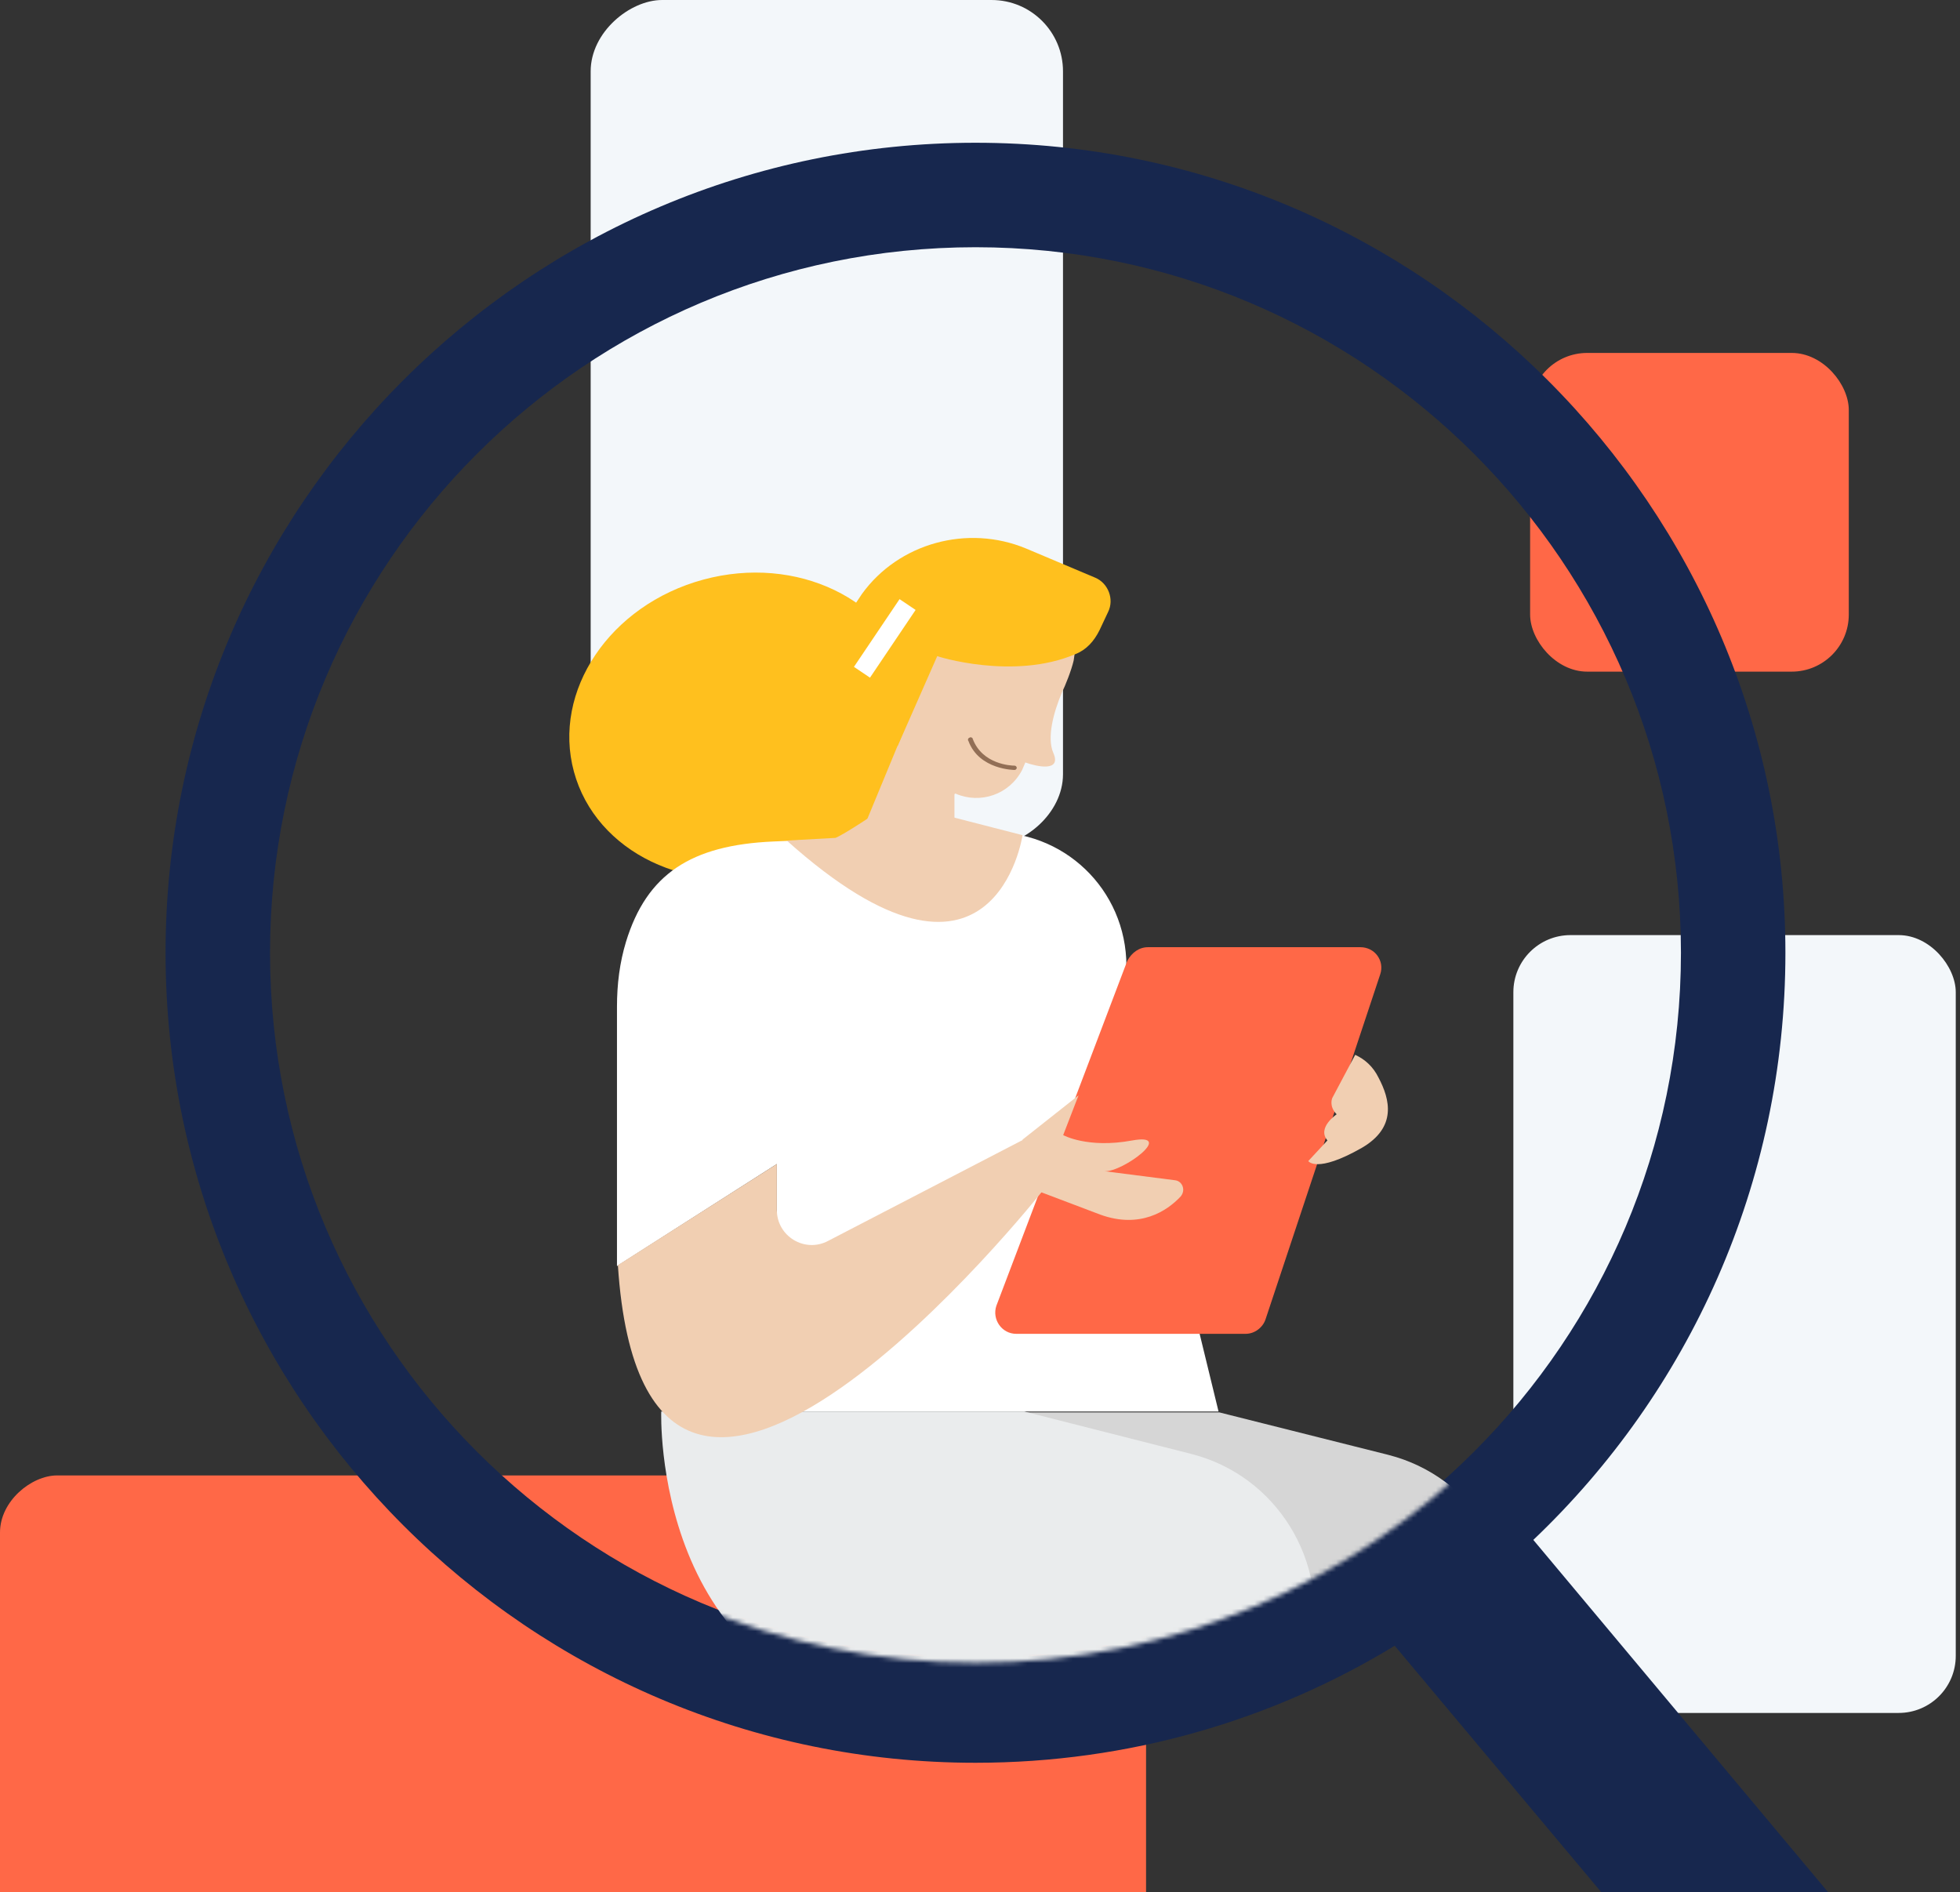 <svg width="432" height="417" viewBox="0 0 432 417" fill="none" xmlns="http://www.w3.org/2000/svg">
<rect x="0" y="0" width="432" height="417" fill="#333333" stroke="none"/>
<rect x="337.25" y="77.781" width="70.237" height="70.237" rx="12.582" fill="#FF6847"/>
<rect x="333.558" y="206.082" width="97.507" height="171.423" rx="12.582" fill="#F3F7FA"/>
<rect y="449.297" width="124.135" height="252.6" rx="12.582" transform="rotate(-90 0 449.297)" fill="#FF6847"/>
<rect x="130.187" y="186.35" width="186.349" height="104.106" rx="15.727" transform="rotate(-90 130.187 186.35)" fill="#F3F7FA"/>
<path d="M428.515 447.582L337.954 339.369C372.183 306.829 393.519 260.934 393.519 209.974C393.519 111.585 313.395 31.461 215.005 31.461C116.616 31.461 36.492 111.585 36.492 209.974C36.492 308.364 116.616 388.487 215.005 388.487C248.774 388.487 280.394 379.124 307.409 362.7L399.658 472.755C403.189 476.9 409.482 477.207 413.473 473.676L427.594 461.397C431.585 457.866 432.045 451.727 428.515 447.582ZM59.516 209.974C59.516 124.171 129.202 54.485 215.005 54.485C300.808 54.485 370.494 124.171 370.494 209.974C370.494 295.777 300.808 365.463 215.005 365.463C129.202 365.463 59.516 295.777 59.516 209.974Z" fill="#17274E"/>
<mask id="mask0" style="mask-type:alpha" maskUnits="userSpaceOnUse" x="57" y="51" width="316" height="316">
<circle cx="215.096" cy="208.732" r="157.72" fill="#C4C4C4"/>
</mask>
<g mask="url(#mask0)">
<path d="M172.485 192.181C193.056 186.601 205.819 167.652 200.992 149.858C196.165 132.063 175.576 122.162 155.005 127.742C134.434 133.322 121.671 152.271 126.498 170.066C131.325 187.86 151.914 197.762 172.485 192.181Z" fill="#FFC01E"/>
<path d="M188.944 311.076C188.944 311.076 184.365 374.187 240.507 372.594C304.414 370.603 311.382 475.522 311.382 475.522L319.744 478.11L332.485 363.038C336.268 344.125 324.721 325.41 306.007 320.632L268.778 311.275H188.944" fill="#D6D6D6"/>
<path d="M217.413 183.462L170.428 185.452C152.311 186.249 142.556 192.62 137.977 207.551C136.584 212.13 135.986 216.908 135.986 221.885V279.024L171.225 256.527V311.077H268.578L248.272 227.659V212.927C248.272 196.004 234.335 182.665 217.413 183.462Z" fill="white"/>
<path d="M145.742 311.076C145.742 311.076 143.552 371.997 199.496 377.969C255.439 383.942 252.254 500.209 252.254 500.209L259.819 505.584L289.085 362.839C292.868 343.926 281.32 325.211 262.606 320.433L225.775 311.076H145.742Z" fill="#EAECED"/>
<path d="M225.377 184.056C225.377 184.056 219.205 226.262 173.415 185.25L184.166 184.653C184.166 184.653 186.356 183.857 196.708 176.689L225.377 184.056Z" fill="#F1CFB2"/>
<path d="M253.049 208.746H299.835C303.02 208.746 305.21 211.732 304.215 214.719L278.931 290.77C278.333 292.562 276.542 293.955 274.551 293.955H223.983C220.797 293.955 218.607 290.77 219.603 287.784L248.47 211.732C249.466 209.941 251.059 208.746 253.049 208.746Z" fill="#FF6847"/>
<path d="M190.242 182.712L206.106 144.355L231.914 143.408C233.572 138.909 234.992 135.121 234.992 135.121C234.992 135.121 237.834 138.909 236.65 145.539C236.176 147.67 234.755 151.222 234.045 152.642C232.151 157.141 230.73 162.587 232.151 165.902C234.045 170.163 228.599 168.98 225.995 168.033L225.285 169.69C222.443 175.136 216.05 177.267 210.605 174.899C210.605 174.899 210.368 174.899 210.368 175.136V189.816L190.242 182.712Z" fill="#F1CFB2"/>
<path d="M171.225 256.526V266.679C171.225 272.453 177.397 276.235 182.573 273.448L225.576 251.15L229.757 262.498C229.757 262.498 142.357 372.793 136.186 278.824L171.225 256.526Z" fill="#F1CFB2"/>
<path d="M225.376 251.154L237.719 241.398L234.335 250.158C234.335 250.158 239.71 253.145 249.466 251.353C259.221 249.561 247.475 258.321 243.493 258.122L259.022 260.113C260.614 260.312 261.411 262.303 260.216 263.696C257.23 266.882 251.257 270.863 242.497 267.678C229.358 262.701 229.358 262.701 229.358 262.701L225.376 251.154Z" fill="#F1CFB2"/>
<path d="M298.696 232.466L293.643 241.983C293.643 241.983 292.833 243.768 294.611 245.574C294.611 245.574 290.207 248.526 292.574 251.332L288.358 255.877C288.358 255.877 290.127 258.679 300.127 252.984C307.927 248.466 306.383 242.282 303.833 237.484C302.657 235.085 300.878 233.479 298.696 232.466Z" fill="#F1CFB2"/>
<path d="M237.123 144.118C239.491 143.171 241.149 141.277 242.332 138.909L244.227 134.884C245.647 132.043 244.227 128.491 241.385 127.308L226.232 120.915C213.209 115.469 198.056 119.731 190.006 130.859L188.585 132.99L197.819 164.481L206.58 144.592C206.343 144.592 223.391 150.038 237.123 144.118Z" fill="#FFC01E"/>
<path d="M188.218 146.965L191.753 149.346L201.805 134.421L198.27 132.04L188.218 146.965Z" fill="white"/>
<path d="M223.627 169.686C223.864 169.686 224.101 169.449 224.101 169.212C224.101 168.975 223.864 168.739 223.627 168.739C222.917 168.739 216.524 168.502 214.393 162.819C214.393 162.582 213.919 162.346 213.683 162.582C213.446 162.582 213.209 163.056 213.446 163.293C215.813 169.686 223.627 169.686 223.627 169.686Z" fill="#926F56"/>
</g>
</svg>
